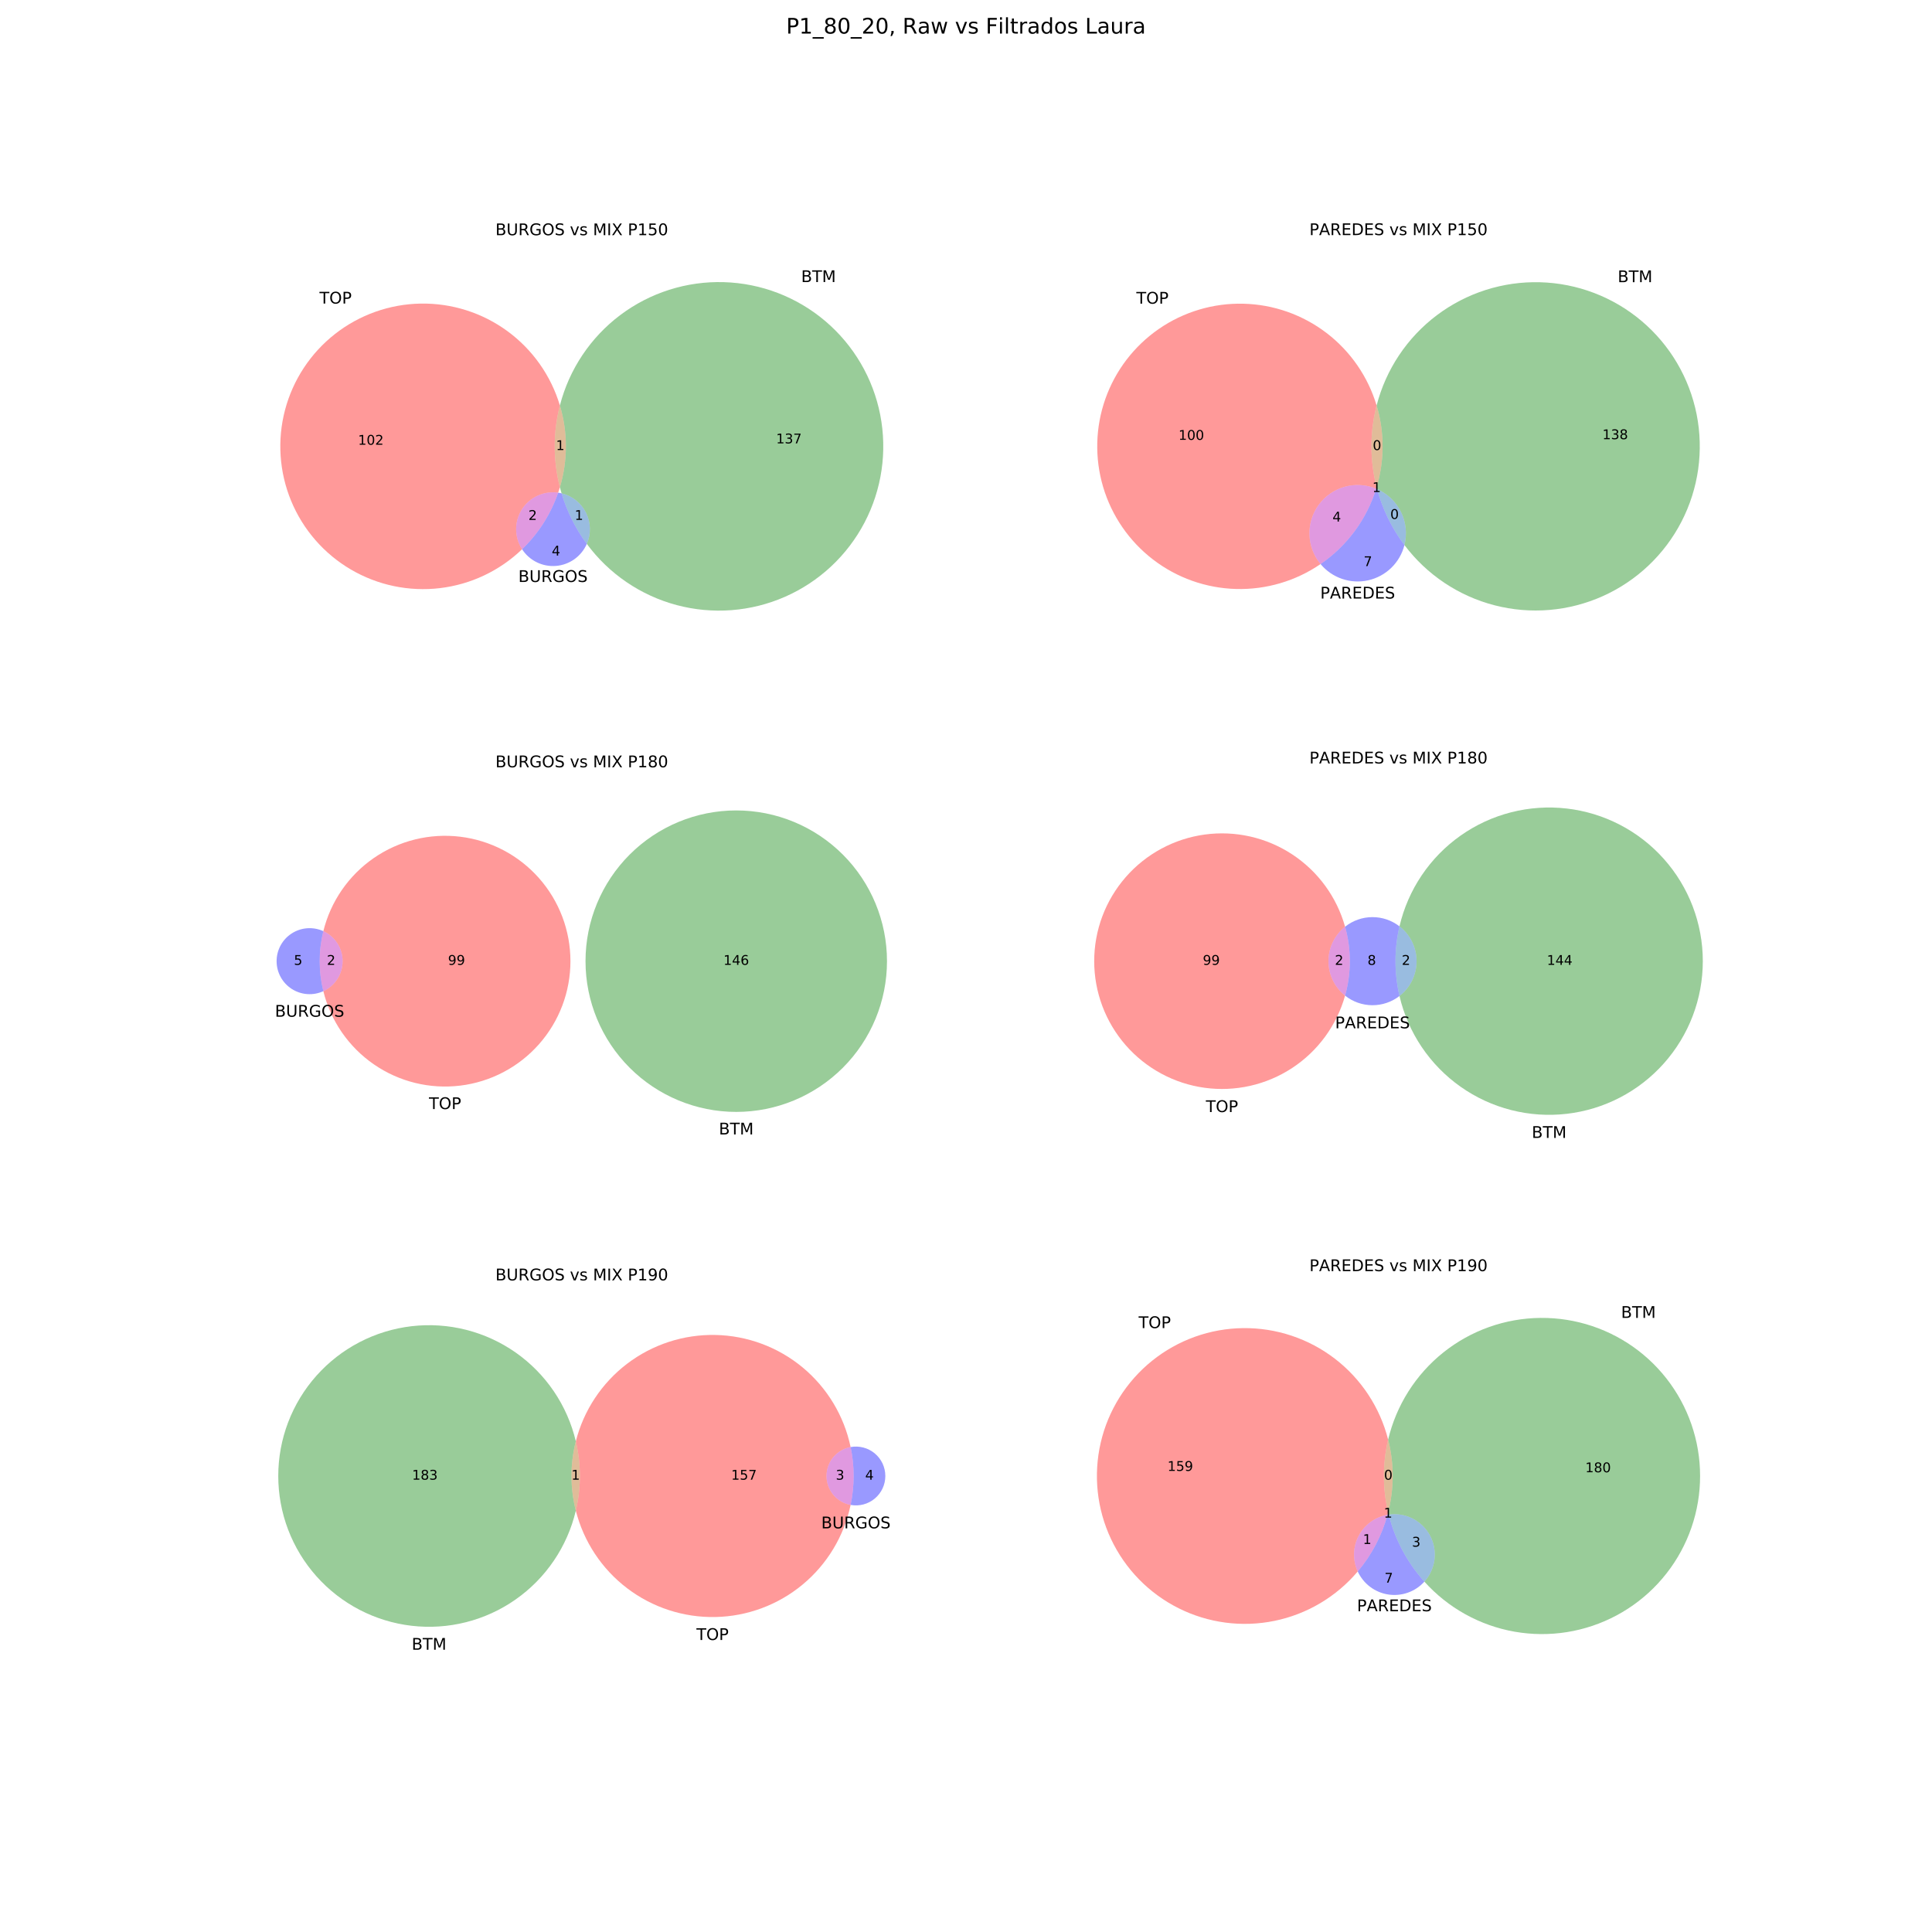 <?xml version="1.0" encoding="utf-8" standalone="no"?>
<!DOCTYPE svg PUBLIC "-//W3C//DTD SVG 1.1//EN"
  "http://www.w3.org/Graphics/SVG/1.1/DTD/svg11.dtd">
<!-- Created with matplotlib (https://matplotlib.org/) -->
<svg height="1440pt" version="1.1" viewBox="0 0 1440 1440" width="1440pt" xmlns="http://www.w3.org/2000/svg" xmlns:xlink="http://www.w3.org/1999/xlink">
 <defs>
  <style type="text/css">
*{stroke-linecap:butt;stroke-linejoin:round;}
  </style>
 </defs>
 <g id="figure_1">
  <g id="patch_1">
   <path d="M 0 1440 
L 1440 1440 
L 1440 0 
L 0 0 
z
" style="fill:#ffffff;"/>
  </g>
  <g id="axes_1">
   <g id="patch_2">
    <path clip-path="url(#p309d4ef72d)" d="M 417.311 302.21 
C 414.01 291.166 408.937 280.73 402.289 271.313 
C 395.642 261.895 387.508 253.62 378.206 246.811 
C 368.905 240.003 358.559 234.75 347.572 231.26 
C 336.586 227.769 325.106 226.087 313.58 226.278 
C 302.054 226.47 290.636 228.533 279.772 232.387 
C 268.908 236.24 258.742 241.834 249.671 248.948 
C 240.601 256.062 232.747 264.603 226.416 274.236 
C 220.085 283.869 215.361 294.467 212.43 305.616 
C 209.498 316.764 208.397 328.315 209.169 339.816 
C 209.942 351.318 212.578 362.617 216.975 373.273 
C 221.372 383.929 227.471 393.8 235.034 402.5 
C 242.596 411.199 251.523 418.613 261.463 424.45 
C 271.403 430.287 282.226 434.47 293.508 436.836 
C 304.79 439.201 316.382 439.719 327.829 438.367 
C 339.277 437.015 350.429 433.812 360.85 428.883 
C 371.27 423.954 380.821 417.365 389.128 409.373 
C 386.26 404.952 384.723 399.797 384.702 394.527 
C 384.681 389.257 386.177 384.09 389.01 379.646 
C 391.844 375.202 395.896 371.666 400.683 369.461 
C 405.47 367.256 410.792 366.474 416.011 367.209 
C 416.241 366.538 416.464 365.864 416.681 365.188 
C 416.898 364.513 417.108 363.835 417.311 363.155 
C 414.753 353.199 413.459 342.961 413.459 332.682 
C 413.459 322.404 414.753 312.166 417.311 302.21 
" style="fill:#ff0000;opacity:0.4;"/>
   </g>
   <g id="patch_3">
    <path clip-path="url(#p309d4ef72d)" d="M 417.311 363.155 
C 417.507 363.915 417.709 364.674 417.919 365.431 
C 418.129 366.187 418.347 366.942 418.571 367.695 
C 422.476 368.629 426.128 370.407 429.272 372.904 
C 432.415 375.401 434.973 378.558 436.765 382.15 
C 438.558 385.742 439.541 389.684 439.647 393.697 
C 439.752 397.71 438.977 401.698 437.375 405.379 
C 445.567 416.481 455.577 426.119 466.98 433.885 
C 478.384 441.651 491.019 447.434 504.35 450.99 
C 517.681 454.545 531.518 455.821 545.274 454.765 
C 559.031 453.709 572.51 450.335 585.143 444.786 
C 597.775 439.238 609.379 431.594 619.463 422.178 
C 629.548 412.762 637.969 401.708 644.369 389.486 
C 650.77 377.263 655.059 364.047 657.055 350.395 
C 659.051 336.743 658.725 322.851 656.091 309.308 
C 653.457 295.765 648.553 282.763 641.586 270.854 
C 634.619 258.946 625.689 248.3 615.174 239.367 
C 604.659 230.434 592.71 223.343 579.831 218.392 
C 566.953 213.442 553.33 210.704 539.539 210.294 
C 525.748 209.884 511.986 211.808 498.837 215.985 
C 485.687 220.161 473.337 226.531 462.31 234.823 
C 451.283 243.115 441.737 253.212 434.075 264.686 
C 426.413 276.16 420.745 288.847 417.311 302.21 
C 420.266 312.098 421.767 322.363 421.767 332.682 
C 421.767 343.002 420.266 353.267 417.311 363.155 
" style="fill:#008000;opacity:0.4;"/>
   </g>
   <g id="patch_4">
    <path clip-path="url(#p309d4ef72d)" d="M 417.311 363.155 
C 420.266 353.267 421.767 343.002 421.767 332.682 
C 421.767 322.363 420.266 312.098 417.311 302.21 
C 414.753 312.166 413.459 322.404 413.459 332.682 
C 413.459 342.961 414.753 353.199 417.311 363.155 
" style="fill:#b25900;opacity:0.4;"/>
   </g>
   <g id="patch_5">
    <path clip-path="url(#p309d4ef72d)" d="M 389.128 409.373 
C 391.831 413.539 395.613 416.895 400.071 419.083 
C 404.529 421.272 409.497 422.211 414.446 421.801 
C 419.395 421.392 424.141 419.648 428.179 416.757 
C 432.216 413.865 435.394 409.933 437.375 405.379 
C 433.184 399.699 429.493 393.667 426.341 387.351 
C 423.189 381.035 420.59 374.459 418.571 367.695 
C 418.149 367.594 417.724 367.502 417.297 367.422 
C 416.87 367.341 416.441 367.27 416.011 367.209 
C 413.278 375.176 409.609 382.791 405.081 389.893 
C 400.553 396.994 395.198 403.534 389.128 409.373 
" style="fill:#0000ff;opacity:0.4;"/>
   </g>
   <g id="patch_6">
    <path clip-path="url(#p309d4ef72d)" d="M 389.128 409.373 
C 395.198 403.534 400.553 396.994 405.081 389.893 
C 409.609 382.791 413.278 375.176 416.011 367.209 
C 410.792 366.474 405.47 367.256 400.683 369.461 
C 395.896 371.666 391.844 375.202 389.01 379.646 
C 386.177 384.09 384.681 389.257 384.702 394.527 
C 384.723 399.797 386.26 404.952 389.128 409.373 
" style="fill:#b200b2;opacity:0.4;"/>
   </g>
   <g id="patch_7">
    <path clip-path="url(#p309d4ef72d)" d="M 418.571 367.695 
C 420.59 374.459 423.189 381.035 426.341 387.351 
C 429.493 393.667 433.184 399.699 437.375 405.379 
C 438.977 401.698 439.752 397.71 439.647 393.697 
C 439.541 389.684 438.558 385.742 436.765 382.15 
C 434.973 378.558 432.415 375.401 429.272 372.904 
C 426.128 370.407 422.476 368.629 418.571 367.695 
" style="fill:#0059b2;opacity:0.4;"/>
   </g>
   <g id="text_1">
    <!-- 102 -->
    <defs>
     <path d="M 12.406 8.297 
L 28.516 8.297 
L 28.516 63.922 
L 10.984 60.406 
L 10.984 69.391 
L 28.422 72.906 
L 38.281 72.906 
L 38.281 8.297 
L 54.391 8.297 
L 54.391 0 
L 12.406 0 
z
" id="DejaVuSans-49"/>
     <path d="M 31.781 66.406 
Q 24.172 66.406 20.328 58.906 
Q 16.5 51.422 16.5 36.375 
Q 16.5 21.391 20.328 13.891 
Q 24.172 6.391 31.781 6.391 
Q 39.453 6.391 43.281 13.891 
Q 47.125 21.391 47.125 36.375 
Q 47.125 51.422 43.281 58.906 
Q 39.453 66.406 31.781 66.406 
z
M 31.781 74.219 
Q 44.047 74.219 50.516 64.516 
Q 56.984 54.828 56.984 36.375 
Q 56.984 17.969 50.516 8.266 
Q 44.047 -1.422 31.781 -1.422 
Q 19.531 -1.422 13.062 8.266 
Q 6.594 17.969 6.594 36.375 
Q 6.594 54.828 13.062 64.516 
Q 19.531 74.219 31.781 74.219 
z
" id="DejaVuSans-48"/>
     <path d="M 19.188 8.297 
L 53.609 8.297 
L 53.609 0 
L 7.328 0 
L 7.328 8.297 
Q 12.938 14.109 22.625 23.891 
Q 32.328 33.688 34.812 36.531 
Q 39.547 41.844 41.422 45.531 
Q 43.312 49.219 43.312 52.781 
Q 43.312 58.594 39.234 62.25 
Q 35.156 65.922 28.609 65.922 
Q 23.969 65.922 18.812 64.312 
Q 13.672 62.703 7.812 59.422 
L 7.812 69.391 
Q 13.766 71.781 18.938 73 
Q 24.125 74.219 28.422 74.219 
Q 39.75 74.219 46.484 68.547 
Q 53.219 62.891 53.219 53.422 
Q 53.219 48.922 51.531 44.891 
Q 49.859 40.875 45.406 35.406 
Q 44.188 33.984 37.641 27.219 
Q 31.109 20.453 19.188 8.297 
z
" id="DejaVuSans-50"/>
    </defs>
    <g transform="translate(266.872 331.481)scale(0.1 -0.1)">
     <use xlink:href="#DejaVuSans-49"/>
     <use x="63.623" xlink:href="#DejaVuSans-48"/>
     <use x="127.246" xlink:href="#DejaVuSans-50"/>
    </g>
   </g>
   <g id="text_2">
    <!-- 137 -->
    <defs>
     <path d="M 40.578 39.312 
Q 47.656 37.797 51.625 33 
Q 55.609 28.219 55.609 21.188 
Q 55.609 10.406 48.188 4.484 
Q 40.766 -1.422 27.094 -1.422 
Q 22.516 -1.422 17.656 -0.516 
Q 12.797 0.391 7.625 2.203 
L 7.625 11.719 
Q 11.719 9.328 16.594 8.109 
Q 21.484 6.891 26.812 6.891 
Q 36.078 6.891 40.938 10.547 
Q 45.797 14.203 45.797 21.188 
Q 45.797 27.641 41.281 31.266 
Q 36.766 34.906 28.719 34.906 
L 20.219 34.906 
L 20.219 43.016 
L 29.109 43.016 
Q 36.375 43.016 40.234 45.922 
Q 44.094 48.828 44.094 54.297 
Q 44.094 59.906 40.109 62.906 
Q 36.141 65.922 28.719 65.922 
Q 24.656 65.922 20.016 65.031 
Q 15.375 64.156 9.812 62.312 
L 9.812 71.094 
Q 15.438 72.656 20.344 73.438 
Q 25.25 74.219 29.594 74.219 
Q 40.828 74.219 47.359 69.109 
Q 53.906 64.016 53.906 55.328 
Q 53.906 49.266 50.438 45.094 
Q 46.969 40.922 40.578 39.312 
z
" id="DejaVuSans-51"/>
     <path d="M 8.203 72.906 
L 55.078 72.906 
L 55.078 68.703 
L 28.609 0 
L 18.312 0 
L 43.219 64.594 
L 8.203 64.594 
z
" id="DejaVuSans-55"/>
    </defs>
    <g transform="translate(578.484 330.484)scale(0.1 -0.1)">
     <use xlink:href="#DejaVuSans-49"/>
     <use x="63.623" xlink:href="#DejaVuSans-51"/>
     <use x="127.246" xlink:href="#DejaVuSans-55"/>
    </g>
   </g>
   <g id="text_3">
    <!-- 1 -->
    <g transform="translate(414.432 335.442)scale(0.1 -0.1)">
     <use xlink:href="#DejaVuSans-49"/>
    </g>
   </g>
   <g id="text_4">
    <!-- 4 -->
    <defs>
     <path d="M 37.797 64.312 
L 12.891 25.391 
L 37.797 25.391 
z
M 35.203 72.906 
L 47.609 72.906 
L 47.609 25.391 
L 58.016 25.391 
L 58.016 17.188 
L 47.609 17.188 
L 47.609 0 
L 37.797 0 
L 37.797 17.188 
L 4.891 17.188 
L 4.891 26.703 
z
" id="DejaVuSans-52"/>
    </defs>
    <g transform="translate(411.245 414.073)scale(0.1 -0.1)">
     <use xlink:href="#DejaVuSans-52"/>
    </g>
   </g>
   <g id="text_5">
    <!-- 2 -->
    <g transform="translate(393.864 387.529)scale(0.1 -0.1)">
     <use xlink:href="#DejaVuSans-50"/>
    </g>
   </g>
   <g id="text_6">
    <!-- 1 -->
    <g transform="translate(428.372 387.51)scale(0.1 -0.1)">
     <use xlink:href="#DejaVuSans-49"/>
    </g>
   </g>
   <g id="text_7">
    <!-- TOP -->
    <defs>
     <path d="M -0.297 72.906 
L 61.375 72.906 
L 61.375 64.594 
L 35.5 64.594 
L 35.5 0 
L 25.594 0 
L 25.594 64.594 
L -0.297 64.594 
z
" id="DejaVuSans-84"/>
     <path d="M 39.406 66.219 
Q 28.656 66.219 22.328 58.203 
Q 16.016 50.203 16.016 36.375 
Q 16.016 22.609 22.328 14.594 
Q 28.656 6.594 39.406 6.594 
Q 50.141 6.594 56.422 14.594 
Q 62.703 22.609 62.703 36.375 
Q 62.703 50.203 56.422 58.203 
Q 50.141 66.219 39.406 66.219 
z
M 39.406 74.219 
Q 54.734 74.219 63.906 63.938 
Q 73.094 53.656 73.094 36.375 
Q 73.094 19.141 63.906 8.859 
Q 54.734 -1.422 39.406 -1.422 
Q 24.031 -1.422 14.812 8.828 
Q 5.609 19.094 5.609 36.375 
Q 5.609 53.656 14.812 63.938 
Q 24.031 74.219 39.406 74.219 
z
" id="DejaVuSans-79"/>
     <path d="M 19.672 64.797 
L 19.672 37.406 
L 32.078 37.406 
Q 38.969 37.406 42.719 40.969 
Q 46.484 44.531 46.484 51.125 
Q 46.484 57.672 42.719 61.234 
Q 38.969 64.797 32.078 64.797 
z
M 9.812 72.906 
L 32.078 72.906 
Q 44.344 72.906 50.609 67.359 
Q 56.891 61.812 56.891 51.125 
Q 56.891 40.328 50.609 34.812 
Q 44.344 29.297 32.078 29.297 
L 19.672 29.297 
L 19.672 0 
L 9.812 0 
z
" id="DejaVuSans-80"/>
    </defs>
    <g transform="translate(238.128 226.264)scale(0.12 -0.12)">
     <use xlink:href="#DejaVuSans-84"/>
     <use x="61.084" xlink:href="#DejaVuSans-79"/>
     <use x="139.795" xlink:href="#DejaVuSans-80"/>
    </g>
   </g>
   <g id="text_8">
    <!-- BTM -->
    <defs>
     <path d="M 19.672 34.812 
L 19.672 8.109 
L 35.5 8.109 
Q 43.453 8.109 47.281 11.406 
Q 51.125 14.703 51.125 21.484 
Q 51.125 28.328 47.281 31.562 
Q 43.453 34.812 35.5 34.812 
z
M 19.672 64.797 
L 19.672 42.828 
L 34.281 42.828 
Q 41.5 42.828 45.031 45.531 
Q 48.578 48.25 48.578 53.812 
Q 48.578 59.328 45.031 62.062 
Q 41.5 64.797 34.281 64.797 
z
M 9.812 72.906 
L 35.016 72.906 
Q 46.297 72.906 52.391 68.219 
Q 58.5 63.531 58.5 54.891 
Q 58.5 48.188 55.375 44.234 
Q 52.25 40.281 46.188 39.312 
Q 53.469 37.75 57.5 32.781 
Q 61.531 27.828 61.531 20.406 
Q 61.531 10.641 54.891 5.312 
Q 48.25 0 35.984 0 
L 9.812 0 
z
" id="DejaVuSans-66"/>
     <path d="M 9.812 72.906 
L 24.516 72.906 
L 43.109 23.297 
L 61.812 72.906 
L 76.516 72.906 
L 76.516 0 
L 66.891 0 
L 66.891 64.016 
L 48.094 14.016 
L 38.188 14.016 
L 19.391 64.016 
L 19.391 0 
L 9.812 0 
z
" id="DejaVuSans-77"/>
    </defs>
    <g transform="translate(597.122 210.24)scale(0.12 -0.12)">
     <use xlink:href="#DejaVuSans-66"/>
     <use x="68.604" xlink:href="#DejaVuSans-84"/>
     <use x="129.688" xlink:href="#DejaVuSans-77"/>
    </g>
   </g>
   <g id="text_9">
    <!-- BURGOS -->
    <defs>
     <path d="M 8.688 72.906 
L 18.609 72.906 
L 18.609 28.609 
Q 18.609 16.891 22.844 11.734 
Q 27.094 6.594 36.625 6.594 
Q 46.094 6.594 50.344 11.734 
Q 54.594 16.891 54.594 28.609 
L 54.594 72.906 
L 64.5 72.906 
L 64.5 27.391 
Q 64.5 13.141 57.438 5.859 
Q 50.391 -1.422 36.625 -1.422 
Q 22.797 -1.422 15.734 5.859 
Q 8.688 13.141 8.688 27.391 
z
" id="DejaVuSans-85"/>
     <path d="M 44.391 34.188 
Q 47.562 33.109 50.562 29.594 
Q 53.562 26.078 56.594 19.922 
L 66.609 0 
L 56 0 
L 46.688 18.703 
Q 43.062 26.031 39.672 28.422 
Q 36.281 30.812 30.422 30.812 
L 19.672 30.812 
L 19.672 0 
L 9.812 0 
L 9.812 72.906 
L 32.078 72.906 
Q 44.578 72.906 50.734 67.672 
Q 56.891 62.453 56.891 51.906 
Q 56.891 45.016 53.688 40.469 
Q 50.484 35.938 44.391 34.188 
z
M 19.672 64.797 
L 19.672 38.922 
L 32.078 38.922 
Q 39.203 38.922 42.844 42.219 
Q 46.484 45.516 46.484 51.906 
Q 46.484 58.297 42.844 61.547 
Q 39.203 64.797 32.078 64.797 
z
" id="DejaVuSans-82"/>
     <path d="M 59.516 10.406 
L 59.516 29.984 
L 43.406 29.984 
L 43.406 38.094 
L 69.281 38.094 
L 69.281 6.781 
Q 63.578 2.734 56.688 0.656 
Q 49.812 -1.422 42 -1.422 
Q 24.906 -1.422 15.25 8.562 
Q 5.609 18.562 5.609 36.375 
Q 5.609 54.25 15.25 64.234 
Q 24.906 74.219 42 74.219 
Q 49.125 74.219 55.547 72.453 
Q 61.969 70.703 67.391 67.281 
L 67.391 56.781 
Q 61.922 61.422 55.766 63.766 
Q 49.609 66.109 42.828 66.109 
Q 29.438 66.109 22.719 58.641 
Q 16.016 51.172 16.016 36.375 
Q 16.016 21.625 22.719 14.156 
Q 29.438 6.688 42.828 6.688 
Q 48.047 6.688 52.141 7.594 
Q 56.25 8.5 59.516 10.406 
z
" id="DejaVuSans-71"/>
     <path d="M 53.516 70.516 
L 53.516 60.891 
Q 47.906 63.578 42.922 64.891 
Q 37.938 66.219 33.297 66.219 
Q 25.25 66.219 20.875 63.094 
Q 16.5 59.969 16.5 54.203 
Q 16.5 49.359 19.406 46.891 
Q 22.312 44.438 30.422 42.922 
L 36.375 41.703 
Q 47.406 39.594 52.656 34.297 
Q 57.906 29 57.906 20.125 
Q 57.906 9.516 50.797 4.047 
Q 43.703 -1.422 29.984 -1.422 
Q 24.812 -1.422 18.969 -0.25 
Q 13.141 0.922 6.891 3.219 
L 6.891 13.375 
Q 12.891 10.016 18.656 8.297 
Q 24.422 6.594 29.984 6.594 
Q 38.422 6.594 43.016 9.906 
Q 47.609 13.234 47.609 19.391 
Q 47.609 24.75 44.312 27.781 
Q 41.016 30.812 33.5 32.328 
L 27.484 33.5 
Q 16.453 35.688 11.516 40.375 
Q 6.594 45.062 6.594 53.422 
Q 6.594 63.094 13.406 68.656 
Q 20.219 74.219 32.172 74.219 
Q 37.312 74.219 42.625 73.281 
Q 47.953 72.359 53.516 70.516 
z
" id="DejaVuSans-83"/>
    </defs>
    <g transform="translate(386.321 433.761)scale(0.12 -0.12)">
     <use xlink:href="#DejaVuSans-66"/>
     <use x="68.604" xlink:href="#DejaVuSans-85"/>
     <use x="141.797" xlink:href="#DejaVuSans-82"/>
     <use x="211.279" xlink:href="#DejaVuSans-71"/>
     <use x="288.77" xlink:href="#DejaVuSans-79"/>
     <use x="367.48" xlink:href="#DejaVuSans-83"/>
    </g>
   </g>
   <g id="text_10">
    <!-- BURGOS vs MIX P150 -->
    <defs>
     <path id="DejaVuSans-32"/>
     <path d="M 2.984 54.688 
L 12.5 54.688 
L 29.594 8.797 
L 46.688 54.688 
L 56.203 54.688 
L 35.688 0 
L 23.484 0 
z
" id="DejaVuSans-118"/>
     <path d="M 44.281 53.078 
L 44.281 44.578 
Q 40.484 46.531 36.375 47.5 
Q 32.281 48.484 27.875 48.484 
Q 21.188 48.484 17.844 46.438 
Q 14.5 44.391 14.5 40.281 
Q 14.5 37.156 16.891 35.375 
Q 19.281 33.594 26.516 31.984 
L 29.594 31.297 
Q 39.156 29.25 43.188 25.516 
Q 47.219 21.781 47.219 15.094 
Q 47.219 7.469 41.188 3.016 
Q 35.156 -1.422 24.609 -1.422 
Q 20.219 -1.422 15.453 -0.562 
Q 10.688 0.297 5.422 2 
L 5.422 11.281 
Q 10.406 8.688 15.234 7.391 
Q 20.062 6.109 24.812 6.109 
Q 31.156 6.109 34.562 8.281 
Q 37.984 10.453 37.984 14.406 
Q 37.984 18.062 35.516 20.016 
Q 33.062 21.969 24.703 23.781 
L 21.578 24.516 
Q 13.234 26.266 9.516 29.906 
Q 5.812 33.547 5.812 39.891 
Q 5.812 47.609 11.281 51.797 
Q 16.75 56 26.812 56 
Q 31.781 56 36.172 55.266 
Q 40.578 54.547 44.281 53.078 
z
" id="DejaVuSans-115"/>
     <path d="M 9.812 72.906 
L 19.672 72.906 
L 19.672 0 
L 9.812 0 
z
" id="DejaVuSans-73"/>
     <path d="M 6.297 72.906 
L 16.891 72.906 
L 35.016 45.797 
L 53.219 72.906 
L 63.812 72.906 
L 40.375 37.891 
L 65.375 0 
L 54.781 0 
L 34.281 31 
L 13.625 0 
L 2.984 0 
L 29 38.922 
z
" id="DejaVuSans-88"/>
     <path d="M 10.797 72.906 
L 49.516 72.906 
L 49.516 64.594 
L 19.828 64.594 
L 19.828 46.734 
Q 21.969 47.469 24.109 47.828 
Q 26.266 48.188 28.422 48.188 
Q 40.625 48.188 47.75 41.5 
Q 54.891 34.812 54.891 23.391 
Q 54.891 11.625 47.562 5.094 
Q 40.234 -1.422 26.906 -1.422 
Q 22.312 -1.422 17.547 -0.641 
Q 12.797 0.141 7.719 1.703 
L 7.719 11.625 
Q 12.109 9.234 16.797 8.062 
Q 21.484 6.891 26.703 6.891 
Q 35.156 6.891 40.078 11.328 
Q 45.016 15.766 45.016 23.391 
Q 45.016 31 40.078 35.438 
Q 35.156 39.891 26.703 39.891 
Q 22.75 39.891 18.812 39.016 
Q 14.891 38.141 10.797 36.281 
z
" id="DejaVuSans-53"/>
    </defs>
    <g transform="translate(369.254 175.31)scale(0.12 -0.12)">
     <use xlink:href="#DejaVuSans-66"/>
     <use x="68.604" xlink:href="#DejaVuSans-85"/>
     <use x="141.797" xlink:href="#DejaVuSans-82"/>
     <use x="211.279" xlink:href="#DejaVuSans-71"/>
     <use x="288.77" xlink:href="#DejaVuSans-79"/>
     <use x="367.48" xlink:href="#DejaVuSans-83"/>
     <use x="430.957" xlink:href="#DejaVuSans-32"/>
     <use x="462.744" xlink:href="#DejaVuSans-118"/>
     <use x="521.924" xlink:href="#DejaVuSans-115"/>
     <use x="574.023" xlink:href="#DejaVuSans-32"/>
     <use x="605.811" xlink:href="#DejaVuSans-77"/>
     <use x="692.09" xlink:href="#DejaVuSans-73"/>
     <use x="721.582" xlink:href="#DejaVuSans-88"/>
     <use x="790.088" xlink:href="#DejaVuSans-32"/>
     <use x="821.875" xlink:href="#DejaVuSans-80"/>
     <use x="882.178" xlink:href="#DejaVuSans-49"/>
     <use x="945.801" xlink:href="#DejaVuSans-53"/>
     <use x="1009.424" xlink:href="#DejaVuSans-48"/>
    </g>
   </g>
  </g>
  <g id="axes_2">
   <g id="patch_8">
    <path clip-path="url(#pd61f1ea74c)" d="M 1026.05 302.231 
C 1022.857 291.547 1018.003 281.432 1011.667 272.256 
C 1005.332 263.081 997.592 254.958 988.732 248.187 
C 979.873 241.416 970.003 236.081 959.486 232.377 
C 948.968 228.672 937.933 226.645 926.786 226.37 
C 915.639 226.094 904.517 227.573 893.83 230.753 
C 883.142 233.933 873.021 238.775 863.837 245.099 
C 854.654 251.424 846.522 259.154 839.741 268.005 
C 832.959 276.857 827.612 286.72 823.895 297.233 
C 820.178 307.746 818.137 318.778 817.848 329.925 
C 817.559 341.072 819.025 352.195 822.192 362.887 
C 825.359 373.578 830.188 383.705 836.501 392.896 
C 842.815 402.088 850.535 410.229 859.378 417.021 
C 868.222 423.813 878.078 429.173 888.587 432.902 
C 899.095 436.632 910.125 438.686 921.272 438.988 
C 932.418 439.291 943.543 437.839 954.239 434.684 
C 964.934 431.53 975.067 426.714 984.265 420.411 
C 979.134 414.23 976.22 406.505 975.991 398.475 
C 975.761 390.445 978.229 382.565 982.999 376.102 
C 987.769 369.638 994.57 364.955 1002.31 362.806 
C 1010.05 360.658 1018.292 361.164 1025.711 364.244 
C 1025.769 364.059 1025.826 363.874 1025.882 363.689 
C 1025.938 363.504 1025.994 363.319 1026.05 363.134 
C 1023.493 353.185 1022.2 342.954 1022.2 332.682 
C 1022.2 322.411 1023.493 312.18 1026.05 302.231 
" style="fill:#ff0000;opacity:0.4;"/>
   </g>
   <g id="patch_9">
    <path clip-path="url(#pd61f1ea74c)" d="M 1026.05 363.134 
C 1026.11 363.37 1026.172 363.606 1026.234 363.841 
C 1026.296 364.077 1026.359 364.313 1026.422 364.548 
C 1034.194 367.972 1040.506 374.041 1044.233 381.672 
C 1047.959 389.304 1048.863 398.014 1046.785 406.248 
C 1055.06 417.246 1065.132 426.769 1076.575 434.416 
C 1088.019 442.063 1100.671 447.725 1113.998 451.162 
C 1127.326 454.6 1141.138 455.764 1154.853 454.606 
C 1168.567 453.448 1181.989 449.984 1194.551 444.361 
C 1207.113 438.737 1218.637 431.034 1228.636 421.576 
C 1238.636 412.119 1246.968 401.041 1253.281 388.811 
C 1259.595 376.581 1263.8 363.373 1265.72 349.744 
C 1267.639 336.115 1267.245 322.26 1264.554 308.762 
C 1261.863 295.264 1256.914 282.316 1249.916 270.465 
C 1242.917 258.614 1233.969 248.028 1223.448 239.154 
C 1212.928 230.28 1200.985 223.244 1188.123 218.343 
C 1175.262 213.443 1161.665 210.747 1147.907 210.371 
C 1134.148 209.994 1120.424 211.941 1107.314 216.131 
C 1094.204 220.32 1081.894 226.692 1070.903 234.977 
C 1059.913 243.262 1050.398 253.342 1042.762 264.793 
C 1035.125 276.243 1029.475 288.901 1026.05 302.231 
C 1029.003 312.112 1030.503 322.37 1030.503 332.682 
C 1030.503 342.995 1029.003 353.253 1026.05 363.134 
" style="fill:#008000;opacity:0.4;"/>
   </g>
   <g id="patch_10">
    <path clip-path="url(#pd61f1ea74c)" d="M 1026.05 363.134 
C 1029.003 353.253 1030.503 342.995 1030.503 332.682 
C 1030.503 322.37 1029.003 312.112 1026.05 302.231 
C 1023.493 312.18 1022.2 322.411 1022.2 332.682 
C 1022.2 342.954 1023.493 353.185 1026.05 363.134 
" style="fill:#b25900;opacity:0.4;"/>
   </g>
   <g id="patch_11">
    <path clip-path="url(#pd61f1ea74c)" d="M 984.265 420.411 
C 988.505 425.518 994.076 429.352 1000.36 431.487 
C 1006.644 433.622 1013.398 433.977 1019.87 432.51 
C 1026.343 431.044 1032.285 427.814 1037.035 423.179 
C 1041.785 418.544 1045.16 412.682 1046.785 406.248 
C 1042.103 400.025 1038.025 393.37 1034.608 386.372 
C 1031.191 379.374 1028.45 372.067 1026.422 364.548 
C 1026.304 364.496 1026.186 364.445 1026.068 364.394 
C 1025.949 364.343 1025.83 364.293 1025.711 364.244 
C 1022.185 375.59 1016.782 386.265 1009.728 395.825 
C 1002.674 405.385 994.067 413.696 984.265 420.411 
" style="fill:#0000ff;opacity:0.4;"/>
   </g>
   <g id="patch_12">
    <path clip-path="url(#pd61f1ea74c)" d="M 984.265 420.411 
C 994.067 413.696 1002.674 405.385 1009.728 395.825 
C 1016.782 386.265 1022.185 375.59 1025.711 364.244 
C 1018.292 361.164 1010.05 360.658 1002.31 362.806 
C 994.57 364.955 987.769 369.638 982.999 376.102 
C 978.229 382.565 975.761 390.445 975.991 398.475 
C 976.22 406.505 979.134 414.23 984.265 420.411 
" style="fill:#b200b2;opacity:0.4;"/>
   </g>
   <g id="patch_13">
    <path clip-path="url(#pd61f1ea74c)" d="M 1026.422 364.548 
C 1028.45 372.067 1031.191 379.374 1034.608 386.372 
C 1038.025 393.37 1042.103 400.025 1046.785 406.248 
C 1048.863 398.014 1047.959 389.304 1044.233 381.672 
C 1040.506 374.041 1034.194 367.972 1026.422 364.548 
" style="fill:#0059b2;opacity:0.4;"/>
   </g>
   <g id="text_11">
    <!-- 100 -->
    <g transform="translate(878.39 327.833)scale(0.1 -0.1)">
     <use xlink:href="#DejaVuSans-49"/>
     <use x="63.623" xlink:href="#DejaVuSans-48"/>
     <use x="127.246" xlink:href="#DejaVuSans-48"/>
    </g>
   </g>
   <g id="text_12">
    <!-- 138 -->
    <defs>
     <path d="M 31.781 34.625 
Q 24.75 34.625 20.719 30.859 
Q 16.703 27.094 16.703 20.516 
Q 16.703 13.922 20.719 10.156 
Q 24.75 6.391 31.781 6.391 
Q 38.812 6.391 42.859 10.172 
Q 46.922 13.969 46.922 20.516 
Q 46.922 27.094 42.891 30.859 
Q 38.875 34.625 31.781 34.625 
z
M 21.922 38.812 
Q 15.578 40.375 12.031 44.719 
Q 8.5 49.078 8.5 55.328 
Q 8.5 64.062 14.719 69.141 
Q 20.953 74.219 31.781 74.219 
Q 42.672 74.219 48.875 69.141 
Q 55.078 64.062 55.078 55.328 
Q 55.078 49.078 51.531 44.719 
Q 48 40.375 41.703 38.812 
Q 48.828 37.156 52.797 32.312 
Q 56.781 27.484 56.781 20.516 
Q 56.781 9.906 50.312 4.234 
Q 43.844 -1.422 31.781 -1.422 
Q 19.734 -1.422 13.25 4.234 
Q 6.781 9.906 6.781 20.516 
Q 6.781 27.484 10.781 32.312 
Q 14.797 37.156 21.922 38.812 
z
M 18.312 54.391 
Q 18.312 48.734 21.844 45.562 
Q 25.391 42.391 31.781 42.391 
Q 38.141 42.391 41.719 45.562 
Q 45.312 48.734 45.312 54.391 
Q 45.312 60.062 41.719 63.234 
Q 38.141 66.406 31.781 66.406 
Q 25.391 66.406 21.844 63.234 
Q 18.312 60.062 18.312 54.391 
z
" id="DejaVuSans-56"/>
    </defs>
    <g transform="translate(1194.337 327.349)scale(0.1 -0.1)">
     <use xlink:href="#DejaVuSans-49"/>
     <use x="63.623" xlink:href="#DejaVuSans-51"/>
     <use x="127.246" xlink:href="#DejaVuSans-56"/>
    </g>
   </g>
   <g id="text_13">
    <!-- 0 -->
    <g transform="translate(1023.17 335.442)scale(0.1 -0.1)">
     <use xlink:href="#DejaVuSans-48"/>
    </g>
   </g>
   <g id="text_14">
    <!-- 7 -->
    <g transform="translate(1016.376 421.948)scale(0.1 -0.1)">
     <use xlink:href="#DejaVuSans-55"/>
    </g>
   </g>
   <g id="text_15">
    <!-- 4 -->
    <g transform="translate(993.182 388.723)scale(0.1 -0.1)">
     <use xlink:href="#DejaVuSans-52"/>
    </g>
   </g>
   <g id="text_16">
    <!-- 0 -->
    <g transform="translate(1036.239 386.782)scale(0.1 -0.1)">
     <use xlink:href="#DejaVuSans-48"/>
    </g>
   </g>
   <g id="text_17">
    <!-- 1 -->
    <g transform="translate(1022.88 366.734)scale(0.1 -0.1)">
     <use xlink:href="#DejaVuSans-49"/>
    </g>
   </g>
   <g id="text_18">
    <!-- TOP -->
    <g transform="translate(846.974 226.337)scale(0.12 -0.12)">
     <use xlink:href="#DejaVuSans-84"/>
     <use x="61.084" xlink:href="#DejaVuSans-79"/>
     <use x="139.795" xlink:href="#DejaVuSans-80"/>
    </g>
   </g>
   <g id="text_19">
    <!-- BTM -->
    <g transform="translate(1205.736 210.325)scale(0.12 -0.12)">
     <use xlink:href="#DejaVuSans-66"/>
     <use x="68.604" xlink:href="#DejaVuSans-84"/>
     <use x="129.688" xlink:href="#DejaVuSans-77"/>
    </g>
   </g>
   <g id="text_20">
    <!-- PAREDES -->
    <defs>
     <path d="M 34.188 63.188 
L 20.797 26.906 
L 47.609 26.906 
z
M 28.609 72.906 
L 39.797 72.906 
L 67.578 0 
L 57.328 0 
L 50.688 18.703 
L 17.828 18.703 
L 11.188 0 
L 0.781 0 
z
" id="DejaVuSans-65"/>
     <path d="M 9.812 72.906 
L 55.906 72.906 
L 55.906 64.594 
L 19.672 64.594 
L 19.672 43.016 
L 54.391 43.016 
L 54.391 34.719 
L 19.672 34.719 
L 19.672 8.297 
L 56.781 8.297 
L 56.781 0 
L 9.812 0 
z
" id="DejaVuSans-69"/>
     <path d="M 19.672 64.797 
L 19.672 8.109 
L 31.594 8.109 
Q 46.688 8.109 53.688 14.938 
Q 60.688 21.781 60.688 36.531 
Q 60.688 51.172 53.688 57.984 
Q 46.688 64.797 31.594 64.797 
z
M 9.812 72.906 
L 30.078 72.906 
Q 51.266 72.906 61.172 64.094 
Q 71.094 55.281 71.094 36.531 
Q 71.094 17.672 61.125 8.828 
Q 51.172 0 30.078 0 
L 9.812 0 
z
" id="DejaVuSans-68"/>
    </defs>
    <g transform="translate(984.03 446.112)scale(0.12 -0.12)">
     <use xlink:href="#DejaVuSans-80"/>
     <use x="60.209" xlink:href="#DejaVuSans-65"/>
     <use x="128.617" xlink:href="#DejaVuSans-82"/>
     <use x="198.1" xlink:href="#DejaVuSans-69"/>
     <use x="261.283" xlink:href="#DejaVuSans-68"/>
     <use x="338.285" xlink:href="#DejaVuSans-69"/>
     <use x="401.469" xlink:href="#DejaVuSans-83"/>
    </g>
   </g>
   <g id="text_21">
    <!-- PAREDES vs MIX P150 -->
    <g transform="translate(975.942 175.24)scale(0.12 -0.12)">
     <use xlink:href="#DejaVuSans-80"/>
     <use x="60.209" xlink:href="#DejaVuSans-65"/>
     <use x="128.617" xlink:href="#DejaVuSans-82"/>
     <use x="198.1" xlink:href="#DejaVuSans-69"/>
     <use x="261.283" xlink:href="#DejaVuSans-68"/>
     <use x="338.285" xlink:href="#DejaVuSans-69"/>
     <use x="401.469" xlink:href="#DejaVuSans-83"/>
     <use x="464.945" xlink:href="#DejaVuSans-32"/>
     <use x="496.732" xlink:href="#DejaVuSans-118"/>
     <use x="555.912" xlink:href="#DejaVuSans-115"/>
     <use x="608.012" xlink:href="#DejaVuSans-32"/>
     <use x="639.799" xlink:href="#DejaVuSans-77"/>
     <use x="726.078" xlink:href="#DejaVuSans-73"/>
     <use x="755.57" xlink:href="#DejaVuSans-88"/>
     <use x="824.076" xlink:href="#DejaVuSans-32"/>
     <use x="855.863" xlink:href="#DejaVuSans-80"/>
     <use x="916.166" xlink:href="#DejaVuSans-49"/>
     <use x="979.789" xlink:href="#DejaVuSans-53"/>
     <use x="1043.412" xlink:href="#DejaVuSans-48"/>
    </g>
   </g>
  </g>
  <g id="axes_3">
   <g id="patch_14">
    <path clip-path="url(#pdbdbad62ef)" d="M 240.999 694.03 
C 245.284 695.991 248.917 699.142 251.463 703.108 
C 254.01 707.073 255.364 711.688 255.364 716.4 
C 255.364 721.112 254.01 725.727 251.463 729.692 
C 248.917 733.658 245.284 736.809 240.999 738.77 
C 243.709 749.762 248.395 760.171 254.827 769.489 
C 261.259 778.806 269.331 786.877 278.649 793.308 
C 287.967 799.738 298.376 804.423 309.369 807.132 
C 320.362 809.841 331.756 810.529 342.995 809.164 
C 354.234 807.799 365.132 804.403 375.157 799.141 
C 385.181 793.879 394.167 786.839 401.674 778.365 
C 409.182 769.89 415.087 760.121 419.102 749.536 
C 423.116 738.95 425.174 727.722 425.174 716.4 
C 425.174 705.078 423.116 693.85 419.102 683.264 
C 415.087 672.679 409.182 662.91 401.674 654.435 
C 394.167 645.961 385.181 638.921 375.157 633.659 
C 365.132 628.397 354.234 625.001 342.995 623.636 
C 331.756 622.271 320.362 622.959 309.369 625.668 
C 298.376 628.377 287.967 633.062 278.649 639.492 
C 269.331 645.923 261.259 653.994 254.827 663.311 
C 248.395 672.629 243.709 683.038 240.999 694.03 
" style="fill:#ff0000;opacity:0.4;"/>
   </g>
   <g id="patch_15">
    <path clip-path="url(#pdbdbad62ef)" d="M 548.76 828.751 
C 578.555 828.751 607.135 816.913 628.204 795.844 
C 649.273 774.775 661.11 746.196 661.11 716.4 
C 661.11 686.604 649.273 658.025 628.204 636.956 
C 607.135 615.887 578.555 604.049 548.76 604.049 
C 518.964 604.049 490.385 615.887 469.316 636.956 
C 448.247 658.025 436.409 686.604 436.409 716.4 
C 436.409 746.196 448.247 774.775 469.316 795.844 
C 490.385 816.913 518.964 828.751 548.76 828.751 
z
" style="fill:#008000;opacity:0.4;"/>
   </g>
   <g id="patch_16">
    <path clip-path="url(#pdbdbad62ef)" d="M 240.999 738.77 
C 239.194 731.45 238.282 723.939 238.282 716.4 
C 238.282 708.861 239.194 701.35 240.999 694.03 
C 237.252 692.315 233.133 691.569 229.022 691.861 
C 224.911 692.153 220.938 693.473 217.471 695.7 
C 214.003 697.926 211.149 700.989 209.174 704.606 
C 207.198 708.223 206.162 712.279 206.162 716.4 
C 206.162 720.521 207.198 724.577 209.174 728.194 
C 211.149 731.811 214.003 734.874 217.471 737.1 
C 220.938 739.327 224.911 740.647 229.022 740.939 
C 233.133 741.231 237.252 740.485 240.999 738.77 
" style="fill:#0000ff;opacity:0.4;"/>
   </g>
   <g id="patch_17">
    <path clip-path="url(#pdbdbad62ef)" d="M 240.999 694.03 
C 239.194 701.35 238.282 708.861 238.282 716.4 
C 238.282 723.939 239.194 731.45 240.999 738.77 
C 245.284 736.809 248.917 733.658 251.463 729.692 
C 254.01 725.727 255.364 721.112 255.364 716.4 
C 255.364 711.688 254.01 707.073 251.463 703.108 
C 248.917 699.142 245.284 695.991 240.999 694.03 
" style="fill:#b200b2;opacity:0.4;"/>
   </g>
   <g id="text_22">
    <!-- 99 -->
    <defs>
     <path d="M 10.984 1.516 
L 10.984 10.5 
Q 14.703 8.734 18.5 7.812 
Q 22.312 6.891 25.984 6.891 
Q 35.75 6.891 40.891 13.453 
Q 46.047 20.016 46.781 33.406 
Q 43.953 29.203 39.594 26.953 
Q 35.25 24.703 29.984 24.703 
Q 19.047 24.703 12.672 31.312 
Q 6.297 37.938 6.297 49.422 
Q 6.297 60.641 12.938 67.422 
Q 19.578 74.219 30.609 74.219 
Q 43.266 74.219 49.922 64.516 
Q 56.594 54.828 56.594 36.375 
Q 56.594 19.141 48.406 8.859 
Q 40.234 -1.422 26.422 -1.422 
Q 22.703 -1.422 18.891 -0.688 
Q 15.094 0.047 10.984 1.516 
z
M 30.609 32.422 
Q 37.25 32.422 41.125 36.953 
Q 45.016 41.5 45.016 49.422 
Q 45.016 57.281 41.125 61.844 
Q 37.25 66.406 30.609 66.406 
Q 23.969 66.406 20.094 61.844 
Q 16.219 57.281 16.219 49.422 
Q 16.219 41.5 20.094 36.953 
Q 23.969 32.422 30.609 32.422 
z
" id="DejaVuSans-57"/>
    </defs>
    <g transform="translate(333.906 719.159)scale(0.1 -0.1)">
     <use xlink:href="#DejaVuSans-57"/>
     <use x="63.623" xlink:href="#DejaVuSans-57"/>
    </g>
   </g>
   <g id="text_23">
    <!-- 146 -->
    <defs>
     <path d="M 33.016 40.375 
Q 26.375 40.375 22.484 35.828 
Q 18.609 31.297 18.609 23.391 
Q 18.609 15.531 22.484 10.953 
Q 26.375 6.391 33.016 6.391 
Q 39.656 6.391 43.531 10.953 
Q 47.406 15.531 47.406 23.391 
Q 47.406 31.297 43.531 35.828 
Q 39.656 40.375 33.016 40.375 
z
M 52.594 71.297 
L 52.594 62.312 
Q 48.875 64.062 45.094 64.984 
Q 41.312 65.922 37.594 65.922 
Q 27.828 65.922 22.672 59.328 
Q 17.531 52.734 16.797 39.406 
Q 19.672 43.656 24.016 45.922 
Q 28.375 48.188 33.594 48.188 
Q 44.578 48.188 50.953 41.516 
Q 57.328 34.859 57.328 23.391 
Q 57.328 12.156 50.688 5.359 
Q 44.047 -1.422 33.016 -1.422 
Q 20.359 -1.422 13.672 8.266 
Q 6.984 17.969 6.984 36.375 
Q 6.984 53.656 15.188 63.938 
Q 23.391 74.219 37.203 74.219 
Q 40.922 74.219 44.703 73.484 
Q 48.484 72.75 52.594 71.297 
z
" id="DejaVuSans-54"/>
    </defs>
    <g transform="translate(539.216 719.159)scale(0.1 -0.1)">
     <use xlink:href="#DejaVuSans-49"/>
     <use x="63.623" xlink:href="#DejaVuSans-52"/>
     <use x="127.246" xlink:href="#DejaVuSans-54"/>
    </g>
   </g>
   <g id="text_24">
    <!-- 5 -->
    <g transform="translate(219.041 719.159)scale(0.1 -0.1)">
     <use xlink:href="#DejaVuSans-53"/>
    </g>
   </g>
   <g id="text_25">
    <!-- 2 -->
    <g transform="translate(243.642 719.159)scale(0.1 -0.1)">
     <use xlink:href="#DejaVuSans-50"/>
    </g>
   </g>
   <g id="text_26">
    <!-- TOP -->
    <g transform="translate(319.722 826.644)scale(0.12 -0.12)">
     <use xlink:href="#DejaVuSans-84"/>
     <use x="61.084" xlink:href="#DejaVuSans-79"/>
     <use x="139.795" xlink:href="#DejaVuSans-80"/>
    </g>
   </g>
   <g id="text_27">
    <!-- BTM -->
    <g transform="translate(535.802 845.549)scale(0.12 -0.12)">
     <use xlink:href="#DejaVuSans-66"/>
     <use x="68.604" xlink:href="#DejaVuSans-84"/>
     <use x="129.688" xlink:href="#DejaVuSans-77"/>
    </g>
   </g>
   <g id="text_28">
    <!-- BURGOS -->
    <g transform="translate(204.905 757.799)scale(0.12 -0.12)">
     <use xlink:href="#DejaVuSans-66"/>
     <use x="68.604" xlink:href="#DejaVuSans-85"/>
     <use x="141.797" xlink:href="#DejaVuSans-82"/>
     <use x="211.279" xlink:href="#DejaVuSans-71"/>
     <use x="288.77" xlink:href="#DejaVuSans-79"/>
     <use x="367.48" xlink:href="#DejaVuSans-83"/>
    </g>
   </g>
   <g id="text_29">
    <!-- BURGOS vs MIX P180 -->
    <g transform="translate(369.254 571.887)scale(0.12 -0.12)">
     <use xlink:href="#DejaVuSans-66"/>
     <use x="68.604" xlink:href="#DejaVuSans-85"/>
     <use x="141.797" xlink:href="#DejaVuSans-82"/>
     <use x="211.279" xlink:href="#DejaVuSans-71"/>
     <use x="288.77" xlink:href="#DejaVuSans-79"/>
     <use x="367.48" xlink:href="#DejaVuSans-83"/>
     <use x="430.957" xlink:href="#DejaVuSans-32"/>
     <use x="462.744" xlink:href="#DejaVuSans-118"/>
     <use x="521.924" xlink:href="#DejaVuSans-115"/>
     <use x="574.023" xlink:href="#DejaVuSans-32"/>
     <use x="605.811" xlink:href="#DejaVuSans-77"/>
     <use x="692.09" xlink:href="#DejaVuSans-73"/>
     <use x="721.582" xlink:href="#DejaVuSans-88"/>
     <use x="790.088" xlink:href="#DejaVuSans-32"/>
     <use x="821.875" xlink:href="#DejaVuSans-80"/>
     <use x="882.178" xlink:href="#DejaVuSans-49"/>
     <use x="945.801" xlink:href="#DejaVuSans-56"/>
     <use x="1009.424" xlink:href="#DejaVuSans-48"/>
    </g>
   </g>
  </g>
  <g id="axes_4">
   <g id="patch_18">
    <path clip-path="url(#p9b74c95938)" d="M 1002.54 742.087 
C 998.677 739.012 995.558 735.105 993.414 730.658 
C 991.271 726.211 990.157 721.337 990.157 716.4 
C 990.157 711.463 991.271 706.589 993.414 702.142 
C 995.558 697.695 998.677 693.788 1002.54 690.713 
C 999.461 679.721 994.432 669.37 987.691 660.157 
C 980.951 650.943 972.609 643.016 963.064 636.754 
C 953.519 630.492 942.925 625.996 931.79 623.482 
C 920.654 620.968 909.157 620.476 897.848 622.03 
C 886.538 623.583 875.599 627.157 865.554 632.581 
C 855.509 638.005 846.52 645.19 839.018 653.794 
C 831.515 662.398 825.619 672.281 821.613 682.971 
C 817.607 693.661 815.555 704.984 815.555 716.4 
C 815.555 727.816 817.607 739.139 821.613 749.829 
C 825.619 760.519 831.515 770.402 839.018 779.006 
C 846.52 787.61 855.509 794.795 865.554 800.219 
C 875.599 805.643 886.538 809.217 897.848 810.77 
C 909.157 812.324 920.654 811.832 931.79 809.318 
C 942.925 806.804 953.519 802.308 963.064 796.046 
C 972.609 789.784 980.951 781.857 987.691 772.643 
C 994.432 763.43 999.461 753.079 1002.54 742.087 
" style="fill:#ff0000;opacity:0.4;"/>
   </g>
   <g id="patch_19">
    <path clip-path="url(#p9b74c95938)" d="M 1043.097 690.442 
C 1047.059 693.51 1050.266 697.445 1052.472 701.945 
C 1054.678 706.444 1055.826 711.389 1055.826 716.4 
C 1055.826 721.411 1054.678 726.356 1052.472 730.855 
C 1050.266 735.355 1047.059 739.29 1043.097 742.358 
C 1046.257 755.934 1051.868 768.82 1059.655 780.381 
C 1067.442 791.942 1077.275 801.985 1088.668 810.015 
C 1100.062 818.045 1112.826 823.927 1126.332 827.373 
C 1139.839 830.819 1153.861 831.77 1167.709 830.18 
C 1181.557 828.59 1194.999 824.485 1207.373 818.068 
C 1219.746 811.651 1230.845 803.028 1240.122 792.625 
C 1249.399 782.221 1256.7 770.211 1261.664 757.186 
C 1266.628 744.161 1269.173 730.339 1269.173 716.4 
C 1269.173 702.461 1266.628 688.639 1261.664 675.614 
C 1256.7 662.589 1249.399 650.579 1240.122 640.175 
C 1230.845 629.772 1219.746 621.149 1207.373 614.732 
C 1194.999 608.315 1181.557 604.21 1167.709 602.62 
C 1153.861 601.03 1139.839 601.981 1126.332 605.427 
C 1112.826 608.873 1100.062 614.755 1088.668 622.785 
C 1077.275 630.815 1067.442 640.858 1059.655 652.419 
C 1051.868 663.98 1046.257 676.866 1043.097 690.442 
" style="fill:#008000;opacity:0.4;"/>
   </g>
   <g id="patch_20">
    <path clip-path="url(#p9b74c95938)" d="M 1002.54 742.087 
C 1008.292 746.666 1015.419 749.184 1022.771 749.233 
C 1030.124 749.283 1037.284 746.861 1043.097 742.358 
C 1041.117 733.848 1040.117 725.138 1040.117 716.4 
C 1040.117 707.662 1041.117 698.952 1043.097 690.442 
C 1037.284 685.939 1030.124 683.517 1022.771 683.567 
C 1015.419 683.616 1008.292 686.134 1002.54 690.713 
C 1004.881 699.075 1006.068 707.717 1006.068 716.4 
C 1006.068 725.083 1004.881 733.725 1002.54 742.087 
" style="fill:#0000ff;opacity:0.4;"/>
   </g>
   <g id="patch_21">
    <path clip-path="url(#p9b74c95938)" d="M 1002.54 742.087 
C 1004.881 733.725 1006.068 725.083 1006.068 716.4 
C 1006.068 707.717 1004.881 699.075 1002.54 690.713 
C 998.677 693.788 995.558 697.695 993.414 702.142 
C 991.271 706.589 990.157 711.463 990.157 716.4 
C 990.157 721.337 991.271 726.211 993.414 730.658 
C 995.558 735.105 998.677 739.012 1002.54 742.087 
" style="fill:#b200b2;opacity:0.4;"/>
   </g>
   <g id="patch_22">
    <path clip-path="url(#p9b74c95938)" d="M 1043.097 690.442 
C 1041.117 698.952 1040.117 707.662 1040.117 716.4 
C 1040.117 725.138 1041.117 733.848 1043.097 742.358 
C 1047.059 739.29 1050.266 735.355 1052.472 730.855 
C 1054.678 726.356 1055.826 721.411 1055.826 716.4 
C 1055.826 711.389 1054.678 706.444 1052.472 701.945 
C 1050.266 697.445 1047.059 693.51 1043.097 690.442 
" style="fill:#0059b2;opacity:0.4;"/>
   </g>
   <g id="text_30">
    <!-- 99 -->
    <g transform="translate(896.494 719.159)scale(0.1 -0.1)">
     <use xlink:href="#DejaVuSans-57"/>
     <use x="63.623" xlink:href="#DejaVuSans-57"/>
    </g>
   </g>
   <g id="text_31">
    <!-- 144 -->
    <g transform="translate(1152.955 719.159)scale(0.1 -0.1)">
     <use xlink:href="#DejaVuSans-49"/>
     <use x="63.623" xlink:href="#DejaVuSans-52"/>
     <use x="127.246" xlink:href="#DejaVuSans-52"/>
    </g>
   </g>
   <g id="text_32">
    <!-- 8 -->
    <g transform="translate(1019.266 719.159)scale(0.1 -0.1)">
     <use xlink:href="#DejaVuSans-56"/>
    </g>
   </g>
   <g id="text_33">
    <!-- 2 -->
    <g transform="translate(994.931 719.159)scale(0.1 -0.1)">
     <use xlink:href="#DejaVuSans-50"/>
    </g>
   </g>
   <g id="text_34">
    <!-- 2 -->
    <g transform="translate(1044.79 719.159)scale(0.1 -0.1)">
     <use xlink:href="#DejaVuSans-50"/>
    </g>
   </g>
   <g id="text_35">
    <!-- TOP -->
    <g transform="translate(898.806 828.862)scale(0.12 -0.12)">
     <use xlink:href="#DejaVuSans-84"/>
     <use x="61.084" xlink:href="#DejaVuSans-79"/>
     <use x="139.795" xlink:href="#DejaVuSans-80"/>
    </g>
   </g>
   <g id="text_36">
    <!-- BTM -->
    <g transform="translate(1141.686 848.133)scale(0.12 -0.12)">
     <use xlink:href="#DejaVuSans-66"/>
     <use x="68.604" xlink:href="#DejaVuSans-84"/>
     <use x="129.688" xlink:href="#DejaVuSans-77"/>
    </g>
   </g>
   <g id="text_37">
    <!-- PAREDES -->
    <g transform="translate(995.094 766.44)scale(0.12 -0.12)">
     <use xlink:href="#DejaVuSans-80"/>
     <use x="60.209" xlink:href="#DejaVuSans-65"/>
     <use x="128.617" xlink:href="#DejaVuSans-82"/>
     <use x="198.1" xlink:href="#DejaVuSans-69"/>
     <use x="261.283" xlink:href="#DejaVuSans-68"/>
     <use x="338.285" xlink:href="#DejaVuSans-69"/>
     <use x="401.469" xlink:href="#DejaVuSans-83"/>
    </g>
   </g>
   <g id="text_38">
    <!-- PAREDES vs MIX P180 -->
    <g transform="translate(975.942 569.045)scale(0.12 -0.12)">
     <use xlink:href="#DejaVuSans-80"/>
     <use x="60.209" xlink:href="#DejaVuSans-65"/>
     <use x="128.617" xlink:href="#DejaVuSans-82"/>
     <use x="198.1" xlink:href="#DejaVuSans-69"/>
     <use x="261.283" xlink:href="#DejaVuSans-68"/>
     <use x="338.285" xlink:href="#DejaVuSans-69"/>
     <use x="401.469" xlink:href="#DejaVuSans-83"/>
     <use x="464.945" xlink:href="#DejaVuSans-32"/>
     <use x="496.732" xlink:href="#DejaVuSans-118"/>
     <use x="555.912" xlink:href="#DejaVuSans-115"/>
     <use x="608.012" xlink:href="#DejaVuSans-32"/>
     <use x="639.799" xlink:href="#DejaVuSans-77"/>
     <use x="726.078" xlink:href="#DejaVuSans-73"/>
     <use x="755.57" xlink:href="#DejaVuSans-88"/>
     <use x="824.076" xlink:href="#DejaVuSans-32"/>
     <use x="855.863" xlink:href="#DejaVuSans-80"/>
     <use x="916.166" xlink:href="#DejaVuSans-49"/>
     <use x="979.789" xlink:href="#DejaVuSans-56"/>
     <use x="1043.412" xlink:href="#DejaVuSans-48"/>
    </g>
   </g>
  </g>
  <g id="axes_5">
   <g id="patch_23">
    <path clip-path="url(#pd04d2571db)" d="M 429.184 1125.968 
C 435.025 1148.996 448.503 1169.379 467.406 1183.771 
C 486.309 1198.163 509.543 1205.732 533.296 1205.235 
C 557.049 1204.738 579.946 1196.204 598.231 1181.034 
C 616.515 1165.864 629.128 1144.935 634.001 1121.682 
C 628.957 1120.758 624.394 1118.093 621.111 1114.154 
C 617.828 1110.215 616.028 1105.246 616.028 1100.118 
C 616.028 1094.99 617.828 1090.021 621.111 1086.082 
C 624.394 1082.142 628.957 1079.477 634.001 1078.553 
C 629.128 1055.3 616.515 1034.372 598.231 1019.201 
C 579.946 1004.031 557.049 995.498 533.296 995.001 
C 509.543 994.504 486.309 1002.072 467.406 1016.464 
C 448.503 1030.856 435.025 1051.239 429.184 1074.268 
C 431.186 1082.739 432.197 1091.413 432.197 1100.118 
C 432.197 1108.822 431.186 1117.497 429.184 1125.968 
" style="fill:#ff0000;opacity:0.4;"/>
   </g>
   <g id="patch_24">
    <path clip-path="url(#pd04d2571db)" d="M 429.184 1125.968 
C 427.041 1117.518 425.957 1108.835 425.957 1100.118 
C 425.957 1091.401 427.041 1082.717 429.184 1074.268 
C 426.041 1060.97 420.501 1048.357 412.833 1037.047 
C 405.166 1025.737 395.501 1015.92 384.312 1008.077 
C 373.123 1000.234 360.597 994.497 347.351 991.148 
C 334.104 987.798 320.357 986.892 306.785 988.474 
C 293.213 990.056 280.043 994.099 267.921 1000.406 
C 255.8 1006.712 244.93 1015.176 235.844 1025.381 
C 226.759 1035.587 219.611 1047.364 214.75 1060.134 
C 209.89 1072.904 207.398 1086.454 207.398 1100.118 
C 207.398 1113.781 209.89 1127.331 214.75 1140.101 
C 219.611 1152.871 226.759 1164.648 235.844 1174.854 
C 244.93 1185.06 255.8 1193.524 267.921 1199.83 
C 280.043 1206.136 293.213 1210.179 306.785 1211.761 
C 320.357 1213.343 334.104 1212.437 347.351 1209.088 
C 360.597 1205.738 373.123 1200.001 384.312 1192.158 
C 395.501 1184.316 405.166 1174.498 412.833 1163.188 
C 420.501 1151.879 426.041 1139.265 429.184 1125.968 
" style="fill:#008000;opacity:0.4;"/>
   </g>
   <g id="patch_25">
    <path clip-path="url(#pd04d2571db)" d="M 429.184 1074.268 
C 427.041 1082.717 425.957 1091.401 425.957 1100.118 
C 425.957 1108.835 427.041 1117.518 429.184 1125.968 
C 431.186 1117.497 432.197 1108.822 432.197 1100.118 
C 432.197 1091.413 431.186 1082.739 429.184 1074.268 
" style="fill:#b25900;opacity:0.4;"/>
   </g>
   <g id="patch_26">
    <path clip-path="url(#pd04d2571db)" d="M 634.001 1078.553 
C 635.487 1085.645 636.237 1092.872 636.237 1100.118 
C 636.237 1107.364 635.487 1114.59 634.001 1121.682 
C 637.162 1122.261 640.412 1122.138 643.52 1121.322 
C 646.628 1120.506 649.519 1119.016 651.988 1116.958 
C 654.456 1114.901 656.442 1112.326 657.805 1109.416 
C 659.168 1106.506 659.875 1103.331 659.875 1100.118 
C 659.875 1096.904 659.168 1093.73 657.805 1090.82 
C 656.442 1087.909 654.456 1085.334 651.988 1083.277 
C 649.519 1081.219 646.628 1079.73 643.52 1078.913 
C 640.412 1078.097 637.162 1077.974 634.001 1078.553 
" style="fill:#0000ff;opacity:0.4;"/>
   </g>
   <g id="patch_27">
    <path clip-path="url(#pd04d2571db)" d="M 634.001 1121.682 
C 635.487 1114.59 636.237 1107.364 636.237 1100.118 
C 636.237 1092.872 635.487 1085.645 634.001 1078.553 
C 628.957 1079.477 624.394 1082.142 621.111 1086.082 
C 617.828 1090.021 616.028 1094.99 616.028 1100.118 
C 616.028 1105.246 617.828 1110.215 621.111 1114.154 
C 624.394 1118.093 628.957 1120.758 634.001 1121.682 
" style="fill:#b200b2;opacity:0.4;"/>
   </g>
   <g id="text_39">
    <!-- 157 -->
    <g transform="translate(544.992 1102.877)scale(0.1 -0.1)">
     <use xlink:href="#DejaVuSans-49"/>
     <use x="63.623" xlink:href="#DejaVuSans-53"/>
     <use x="127.246" xlink:href="#DejaVuSans-55"/>
    </g>
   </g>
   <g id="text_40">
    <!-- 183 -->
    <g transform="translate(307.134 1102.877)scale(0.1 -0.1)">
     <use xlink:href="#DejaVuSans-49"/>
     <use x="63.623" xlink:href="#DejaVuSans-56"/>
     <use x="127.246" xlink:href="#DejaVuSans-51"/>
    </g>
   </g>
   <g id="text_41">
    <!-- 1 -->
    <g transform="translate(425.895 1102.877)scale(0.1 -0.1)">
     <use xlink:href="#DejaVuSans-49"/>
    </g>
   </g>
   <g id="text_42">
    <!-- 4 -->
    <g transform="translate(644.874 1102.877)scale(0.1 -0.1)">
     <use xlink:href="#DejaVuSans-52"/>
    </g>
   </g>
   <g id="text_43">
    <!-- 3 -->
    <g transform="translate(622.951 1102.877)scale(0.1 -0.1)">
     <use xlink:href="#DejaVuSans-51"/>
    </g>
   </g>
   <g id="text_44">
    <!-- TOP -->
    <g transform="translate(519.091 1222.358)scale(0.12 -0.12)">
     <use xlink:href="#DejaVuSans-84"/>
     <use x="61.084" xlink:href="#DejaVuSans-79"/>
     <use x="139.795" xlink:href="#DejaVuSans-80"/>
    </g>
   </g>
   <g id="text_45">
    <!-- BTM -->
    <g transform="translate(306.839 1229.617)scale(0.12 -0.12)">
     <use xlink:href="#DejaVuSans-66"/>
     <use x="68.604" xlink:href="#DejaVuSans-84"/>
     <use x="129.688" xlink:href="#DejaVuSans-77"/>
    </g>
   </g>
   <g id="text_46">
    <!-- BURGOS -->
    <g transform="translate(612.093 1139.141)scale(0.12 -0.12)">
     <use xlink:href="#DejaVuSans-66"/>
     <use x="68.604" xlink:href="#DejaVuSans-85"/>
     <use x="141.797" xlink:href="#DejaVuSans-82"/>
     <use x="211.279" xlink:href="#DejaVuSans-71"/>
     <use x="288.77" xlink:href="#DejaVuSans-79"/>
     <use x="367.48" xlink:href="#DejaVuSans-83"/>
    </g>
   </g>
   <g id="text_47">
    <!-- BURGOS vs MIX P190 -->
    <g transform="translate(369.254 954.32)scale(0.12 -0.12)">
     <use xlink:href="#DejaVuSans-66"/>
     <use x="68.604" xlink:href="#DejaVuSans-85"/>
     <use x="141.797" xlink:href="#DejaVuSans-82"/>
     <use x="211.279" xlink:href="#DejaVuSans-71"/>
     <use x="288.77" xlink:href="#DejaVuSans-79"/>
     <use x="367.48" xlink:href="#DejaVuSans-83"/>
     <use x="430.957" xlink:href="#DejaVuSans-32"/>
     <use x="462.744" xlink:href="#DejaVuSans-118"/>
     <use x="521.924" xlink:href="#DejaVuSans-115"/>
     <use x="574.023" xlink:href="#DejaVuSans-32"/>
     <use x="605.811" xlink:href="#DejaVuSans-77"/>
     <use x="692.09" xlink:href="#DejaVuSans-73"/>
     <use x="721.582" xlink:href="#DejaVuSans-88"/>
     <use x="790.088" xlink:href="#DejaVuSans-32"/>
     <use x="821.875" xlink:href="#DejaVuSans-80"/>
     <use x="882.178" xlink:href="#DejaVuSans-49"/>
     <use x="945.801" xlink:href="#DejaVuSans-57"/>
     <use x="1009.424" xlink:href="#DejaVuSans-48"/>
    </g>
   </g>
  </g>
  <g id="axes_6">
   <g id="patch_28">
    <path clip-path="url(#p2d8dbd840a)" d="M 1034.641 1073.018 
C 1031.623 1061.12 1026.639 1049.809 1019.894 1039.553 
C 1013.15 1029.298 1004.74 1020.24 995.011 1012.756 
C 985.283 1005.271 974.372 999.464 962.73 995.574 
C 951.088 991.684 938.878 989.766 926.604 989.899 
C 914.33 990.032 902.164 992.215 890.609 996.356 
C 879.054 1000.497 868.272 1006.54 858.708 1014.234 
C 849.144 1021.928 840.932 1031.166 834.412 1041.565 
C 827.891 1051.965 823.154 1063.381 820.395 1075.341 
C 817.636 1087.302 816.894 1099.639 818.2 1111.844 
C 819.505 1124.049 822.841 1135.951 828.068 1147.057 
C 833.295 1158.163 840.341 1168.318 848.914 1177.103 
C 857.487 1185.887 867.467 1193.178 878.442 1198.675 
C 889.418 1204.171 901.234 1207.796 913.404 1209.399 
C 925.573 1211.002 937.925 1210.561 949.95 1208.094 
C 961.974 1205.627 973.502 1201.17 984.057 1194.905 
C 994.613 1188.64 1004.048 1180.656 1011.973 1171.282 
C 1010.046 1167.095 1009.107 1162.521 1009.228 1157.914 
C 1009.349 1153.306 1010.527 1148.788 1012.671 1144.708 
C 1014.814 1140.627 1017.867 1137.094 1021.592 1134.38 
C 1025.317 1131.666 1029.617 1129.844 1034.158 1129.055 
C 1034.241 1128.75 1034.323 1128.444 1034.403 1128.138 
C 1034.484 1127.831 1034.563 1127.525 1034.641 1127.218 
C 1032.542 1118.337 1031.482 1109.243 1031.482 1100.118 
C 1031.482 1090.992 1032.542 1081.898 1034.641 1073.018 
" style="fill:#ff0000;opacity:0.4;"/>
   </g>
   <g id="patch_29">
    <path clip-path="url(#p2d8dbd840a)" d="M 1034.641 1127.218 
C 1034.708 1127.501 1034.776 1127.784 1034.845 1128.066 
C 1034.914 1128.349 1034.984 1128.631 1035.055 1128.913 
C 1041.176 1128.039 1047.42 1129.072 1052.933 1131.871 
C 1058.446 1134.67 1062.965 1139.101 1065.871 1144.558 
C 1068.777 1150.016 1069.932 1156.238 1069.178 1162.375 
C 1068.424 1168.512 1065.796 1174.269 1061.654 1178.86 
C 1070.401 1188.597 1080.708 1196.809 1092.153 1203.159 
C 1103.598 1209.508 1116.022 1213.907 1128.912 1216.173 
C 1141.803 1218.439 1154.982 1218.543 1167.906 1216.478 
C 1180.831 1214.413 1193.321 1210.21 1204.864 1204.04 
C 1216.407 1197.87 1226.842 1189.82 1235.739 1180.221 
C 1244.637 1170.622 1251.873 1159.607 1257.15 1147.63 
C 1262.427 1135.653 1265.672 1122.879 1266.752 1109.836 
C 1267.831 1096.792 1266.73 1083.659 1263.493 1070.977 
C 1260.257 1058.295 1254.929 1046.241 1247.731 1035.31 
C 1240.533 1024.379 1231.563 1014.723 1221.191 1006.74 
C 1210.82 998.757 1199.19 992.557 1186.781 988.396 
C 1174.371 984.235 1161.355 982.17 1148.267 982.287 
C 1135.179 982.403 1122.202 984.7 1109.869 989.082 
C 1097.536 993.463 1086.018 999.869 1075.791 1008.036 
C 1065.563 1016.203 1056.767 1026.017 1049.765 1037.075 
C 1042.762 1048.133 1037.651 1060.28 1034.641 1073.018 
C 1036.888 1081.876 1038.024 1090.979 1038.024 1100.118 
C 1038.024 1109.256 1036.888 1118.36 1034.641 1127.218 
" style="fill:#008000;opacity:0.4;"/>
   </g>
   <g id="patch_30">
    <path clip-path="url(#p2d8dbd840a)" d="M 1034.641 1127.218 
C 1036.888 1118.36 1038.024 1109.256 1038.024 1100.118 
C 1038.024 1090.979 1036.888 1081.876 1034.641 1073.018 
C 1032.542 1081.898 1031.482 1090.992 1031.482 1100.118 
C 1031.482 1109.243 1032.542 1118.337 1034.641 1127.218 
" style="fill:#b25900;opacity:0.4;"/>
   </g>
   <g id="patch_31">
    <path clip-path="url(#p2d8dbd840a)" d="M 1011.973 1171.282 
C 1014.055 1175.807 1017.228 1179.745 1021.208 1182.742 
C 1025.187 1185.739 1029.848 1187.701 1034.773 1188.452 
C 1039.697 1189.203 1044.731 1188.72 1049.423 1187.046 
C 1054.115 1185.372 1058.318 1182.559 1061.654 1178.86 
C 1055.282 1171.766 1049.794 1163.924 1045.312 1155.507 
C 1040.829 1147.09 1037.385 1138.16 1035.055 1128.913 
C 1034.905 1128.935 1034.755 1128.957 1034.606 1128.981 
C 1034.456 1129.005 1034.307 1129.029 1034.158 1129.055 
C 1032.052 1136.795 1029.107 1144.282 1025.377 1151.383 
C 1021.646 1158.484 1017.151 1165.157 1011.973 1171.282 
" style="fill:#0000ff;opacity:0.4;"/>
   </g>
   <g id="patch_32">
    <path clip-path="url(#p2d8dbd840a)" d="M 1011.973 1171.282 
C 1017.151 1165.157 1021.646 1158.484 1025.377 1151.383 
C 1029.107 1144.282 1032.052 1136.795 1034.158 1129.055 
C 1029.617 1129.844 1025.317 1131.666 1021.592 1134.38 
C 1017.867 1137.094 1014.814 1140.627 1012.671 1144.708 
C 1010.527 1148.788 1009.349 1153.306 1009.228 1157.914 
C 1009.107 1162.521 1010.046 1167.095 1011.973 1171.282 
" style="fill:#b200b2;opacity:0.4;"/>
   </g>
   <g id="patch_33">
    <path clip-path="url(#p2d8dbd840a)" d="M 1035.055 1128.913 
C 1037.385 1138.16 1040.829 1147.09 1045.312 1155.507 
C 1049.794 1163.924 1055.282 1171.766 1061.654 1178.86 
C 1065.796 1174.269 1068.424 1168.512 1069.178 1162.375 
C 1069.932 1156.238 1068.777 1150.016 1065.871 1144.558 
C 1062.965 1139.101 1058.446 1134.67 1052.933 1131.871 
C 1047.42 1129.072 1041.176 1128.039 1035.055 1128.913 
" style="fill:#0059b2;opacity:0.4;"/>
   </g>
   <g id="text_48">
    <!-- 159 -->
    <g transform="translate(870.179 1096.33)scale(0.1 -0.1)">
     <use xlink:href="#DejaVuSans-49"/>
     <use x="63.623" xlink:href="#DejaVuSans-53"/>
     <use x="127.246" xlink:href="#DejaVuSans-57"/>
    </g>
   </g>
   <g id="text_49">
    <!-- 180 -->
    <g transform="translate(1181.595 1097.337)scale(0.1 -0.1)">
     <use xlink:href="#DejaVuSans-49"/>
     <use x="63.623" xlink:href="#DejaVuSans-56"/>
     <use x="127.246" xlink:href="#DejaVuSans-48"/>
    </g>
   </g>
   <g id="text_50">
    <!-- 0 -->
    <g transform="translate(1031.572 1102.877)scale(0.1 -0.1)">
     <use xlink:href="#DejaVuSans-48"/>
    </g>
   </g>
   <g id="text_51">
    <!-- 7 -->
    <g transform="translate(1031.936 1179.618)scale(0.1 -0.1)">
     <use xlink:href="#DejaVuSans-55"/>
    </g>
   </g>
   <g id="text_52">
    <!-- 1 -->
    <g transform="translate(1015.842 1150.805)scale(0.1 -0.1)">
     <use xlink:href="#DejaVuSans-49"/>
    </g>
   </g>
   <g id="text_53">
    <!-- 3 -->
    <g transform="translate(1052.41 1152.792)scale(0.1 -0.1)">
     <use xlink:href="#DejaVuSans-51"/>
    </g>
   </g>
   <g id="text_54">
    <!-- 1 -->
    <g transform="translate(1031.437 1131.155)scale(0.1 -0.1)">
     <use xlink:href="#DejaVuSans-49"/>
    </g>
   </g>
   <g id="text_55">
    <!-- TOP -->
    <g transform="translate(848.675 989.893)scale(0.12 -0.12)">
     <use xlink:href="#DejaVuSans-84"/>
     <use x="61.084" xlink:href="#DejaVuSans-79"/>
     <use x="139.795" xlink:href="#DejaVuSans-80"/>
    </g>
   </g>
   <g id="text_56">
    <!-- BTM -->
    <g transform="translate(1208.236 982.282)scale(0.12 -0.12)">
     <use xlink:href="#DejaVuSans-66"/>
     <use x="68.604" xlink:href="#DejaVuSans-84"/>
     <use x="129.688" xlink:href="#DejaVuSans-77"/>
    </g>
   </g>
   <g id="text_57">
    <!-- PAREDES -->
    <g transform="translate(1011.413 1200.923)scale(0.12 -0.12)">
     <use xlink:href="#DejaVuSans-80"/>
     <use x="60.209" xlink:href="#DejaVuSans-65"/>
     <use x="128.617" xlink:href="#DejaVuSans-82"/>
     <use x="198.1" xlink:href="#DejaVuSans-69"/>
     <use x="261.283" xlink:href="#DejaVuSans-68"/>
     <use x="338.285" xlink:href="#DejaVuSans-69"/>
     <use x="401.469" xlink:href="#DejaVuSans-83"/>
    </g>
   </g>
   <g id="text_58">
    <!-- PAREDES vs MIX P190 -->
    <g transform="translate(975.942 947.435)scale(0.12 -0.12)">
     <use xlink:href="#DejaVuSans-80"/>
     <use x="60.209" xlink:href="#DejaVuSans-65"/>
     <use x="128.617" xlink:href="#DejaVuSans-82"/>
     <use x="198.1" xlink:href="#DejaVuSans-69"/>
     <use x="261.283" xlink:href="#DejaVuSans-68"/>
     <use x="338.285" xlink:href="#DejaVuSans-69"/>
     <use x="401.469" xlink:href="#DejaVuSans-83"/>
     <use x="464.945" xlink:href="#DejaVuSans-32"/>
     <use x="496.732" xlink:href="#DejaVuSans-118"/>
     <use x="555.912" xlink:href="#DejaVuSans-115"/>
     <use x="608.012" xlink:href="#DejaVuSans-32"/>
     <use x="639.799" xlink:href="#DejaVuSans-77"/>
     <use x="726.078" xlink:href="#DejaVuSans-73"/>
     <use x="755.57" xlink:href="#DejaVuSans-88"/>
     <use x="824.076" xlink:href="#DejaVuSans-32"/>
     <use x="855.863" xlink:href="#DejaVuSans-80"/>
     <use x="916.166" xlink:href="#DejaVuSans-49"/>
     <use x="979.789" xlink:href="#DejaVuSans-57"/>
     <use x="1043.412" xlink:href="#DejaVuSans-48"/>
    </g>
   </g>
  </g>
  <g id="text_59">
   <!-- P1_80_20, Raw vs Filtrados Laura -->
   <defs>
    <path d="M 50.984 -16.609 
L 50.984 -23.578 
L -0.984 -23.578 
L -0.984 -16.609 
z
" id="DejaVuSans-95"/>
    <path d="M 11.719 12.406 
L 22.016 12.406 
L 22.016 4 
L 14.016 -11.625 
L 7.719 -11.625 
L 11.719 4 
z
" id="DejaVuSans-44"/>
    <path d="M 34.281 27.484 
Q 23.391 27.484 19.188 25 
Q 14.984 22.516 14.984 16.5 
Q 14.984 11.719 18.141 8.906 
Q 21.297 6.109 26.703 6.109 
Q 34.188 6.109 38.703 11.406 
Q 43.219 16.703 43.219 25.484 
L 43.219 27.484 
z
M 52.203 31.203 
L 52.203 0 
L 43.219 0 
L 43.219 8.297 
Q 40.141 3.328 35.547 0.953 
Q 30.953 -1.422 24.312 -1.422 
Q 15.922 -1.422 10.953 3.297 
Q 6 8.016 6 15.922 
Q 6 25.141 12.172 29.828 
Q 18.359 34.516 30.609 34.516 
L 43.219 34.516 
L 43.219 35.406 
Q 43.219 41.609 39.141 45 
Q 35.062 48.391 27.688 48.391 
Q 23 48.391 18.547 47.266 
Q 14.109 46.141 10.016 43.891 
L 10.016 52.203 
Q 14.938 54.109 19.578 55.047 
Q 24.219 56 28.609 56 
Q 40.484 56 46.344 49.844 
Q 52.203 43.703 52.203 31.203 
z
" id="DejaVuSans-97"/>
    <path d="M 4.203 54.688 
L 13.188 54.688 
L 24.422 12.016 
L 35.594 54.688 
L 46.188 54.688 
L 57.422 12.016 
L 68.609 54.688 
L 77.594 54.688 
L 63.281 0 
L 52.688 0 
L 40.922 44.828 
L 29.109 0 
L 18.5 0 
z
" id="DejaVuSans-119"/>
    <path d="M 9.812 72.906 
L 51.703 72.906 
L 51.703 64.594 
L 19.672 64.594 
L 19.672 43.109 
L 48.578 43.109 
L 48.578 34.812 
L 19.672 34.812 
L 19.672 0 
L 9.812 0 
z
" id="DejaVuSans-70"/>
    <path d="M 9.422 54.688 
L 18.406 54.688 
L 18.406 0 
L 9.422 0 
z
M 9.422 75.984 
L 18.406 75.984 
L 18.406 64.594 
L 9.422 64.594 
z
" id="DejaVuSans-105"/>
    <path d="M 9.422 75.984 
L 18.406 75.984 
L 18.406 0 
L 9.422 0 
z
" id="DejaVuSans-108"/>
    <path d="M 18.312 70.219 
L 18.312 54.688 
L 36.812 54.688 
L 36.812 47.703 
L 18.312 47.703 
L 18.312 18.016 
Q 18.312 11.328 20.141 9.422 
Q 21.969 7.516 27.594 7.516 
L 36.812 7.516 
L 36.812 0 
L 27.594 0 
Q 17.188 0 13.234 3.875 
Q 9.281 7.766 9.281 18.016 
L 9.281 47.703 
L 2.688 47.703 
L 2.688 54.688 
L 9.281 54.688 
L 9.281 70.219 
z
" id="DejaVuSans-116"/>
    <path d="M 41.109 46.297 
Q 39.594 47.172 37.812 47.578 
Q 36.031 48 33.891 48 
Q 26.266 48 22.188 43.047 
Q 18.109 38.094 18.109 28.812 
L 18.109 0 
L 9.078 0 
L 9.078 54.688 
L 18.109 54.688 
L 18.109 46.188 
Q 20.953 51.172 25.484 53.578 
Q 30.031 56 36.531 56 
Q 37.453 56 38.578 55.875 
Q 39.703 55.766 41.062 55.516 
z
" id="DejaVuSans-114"/>
    <path d="M 45.406 46.391 
L 45.406 75.984 
L 54.391 75.984 
L 54.391 0 
L 45.406 0 
L 45.406 8.203 
Q 42.578 3.328 38.25 0.953 
Q 33.938 -1.422 27.875 -1.422 
Q 17.969 -1.422 11.734 6.484 
Q 5.516 14.406 5.516 27.297 
Q 5.516 40.188 11.734 48.094 
Q 17.969 56 27.875 56 
Q 33.938 56 38.25 53.625 
Q 42.578 51.266 45.406 46.391 
z
M 14.797 27.297 
Q 14.797 17.391 18.875 11.75 
Q 22.953 6.109 30.078 6.109 
Q 37.203 6.109 41.297 11.75 
Q 45.406 17.391 45.406 27.297 
Q 45.406 37.203 41.297 42.844 
Q 37.203 48.484 30.078 48.484 
Q 22.953 48.484 18.875 42.844 
Q 14.797 37.203 14.797 27.297 
z
" id="DejaVuSans-100"/>
    <path d="M 30.609 48.391 
Q 23.391 48.391 19.188 42.75 
Q 14.984 37.109 14.984 27.297 
Q 14.984 17.484 19.156 11.844 
Q 23.344 6.203 30.609 6.203 
Q 37.797 6.203 41.984 11.859 
Q 46.188 17.531 46.188 27.297 
Q 46.188 37.016 41.984 42.703 
Q 37.797 48.391 30.609 48.391 
z
M 30.609 56 
Q 42.328 56 49.016 48.375 
Q 55.719 40.766 55.719 27.297 
Q 55.719 13.875 49.016 6.219 
Q 42.328 -1.422 30.609 -1.422 
Q 18.844 -1.422 12.172 6.219 
Q 5.516 13.875 5.516 27.297 
Q 5.516 40.766 12.172 48.375 
Q 18.844 56 30.609 56 
z
" id="DejaVuSans-111"/>
    <path d="M 9.812 72.906 
L 19.672 72.906 
L 19.672 8.297 
L 55.172 8.297 
L 55.172 0 
L 9.812 0 
z
" id="DejaVuSans-76"/>
    <path d="M 8.5 21.578 
L 8.5 54.688 
L 17.484 54.688 
L 17.484 21.922 
Q 17.484 14.156 20.5 10.266 
Q 23.531 6.391 29.594 6.391 
Q 36.859 6.391 41.078 11.031 
Q 45.312 15.672 45.312 23.688 
L 45.312 54.688 
L 54.297 54.688 
L 54.297 0 
L 45.312 0 
L 45.312 8.406 
Q 42.047 3.422 37.719 1 
Q 33.406 -1.422 27.688 -1.422 
Q 18.266 -1.422 13.375 4.438 
Q 8.5 10.297 8.5 21.578 
z
M 31.109 56 
z
" id="DejaVuSans-117"/>
   </defs>
   <g transform="translate(585.982 25.027)scale(0.16 -0.16)">
    <use xlink:href="#DejaVuSans-80"/>
    <use x="60.303" xlink:href="#DejaVuSans-49"/>
    <use x="123.926" xlink:href="#DejaVuSans-95"/>
    <use x="173.926" xlink:href="#DejaVuSans-56"/>
    <use x="237.549" xlink:href="#DejaVuSans-48"/>
    <use x="301.172" xlink:href="#DejaVuSans-95"/>
    <use x="351.172" xlink:href="#DejaVuSans-50"/>
    <use x="414.795" xlink:href="#DejaVuSans-48"/>
    <use x="478.418" xlink:href="#DejaVuSans-44"/>
    <use x="510.205" xlink:href="#DejaVuSans-32"/>
    <use x="541.992" xlink:href="#DejaVuSans-82"/>
    <use x="611.443" xlink:href="#DejaVuSans-97"/>
    <use x="672.723" xlink:href="#DejaVuSans-119"/>
    <use x="754.51" xlink:href="#DejaVuSans-32"/>
    <use x="786.297" xlink:href="#DejaVuSans-118"/>
    <use x="845.477" xlink:href="#DejaVuSans-115"/>
    <use x="897.576" xlink:href="#DejaVuSans-32"/>
    <use x="929.363" xlink:href="#DejaVuSans-70"/>
    <use x="986.773" xlink:href="#DejaVuSans-105"/>
    <use x="1014.557" xlink:href="#DejaVuSans-108"/>
    <use x="1042.34" xlink:href="#DejaVuSans-116"/>
    <use x="1081.549" xlink:href="#DejaVuSans-114"/>
    <use x="1122.662" xlink:href="#DejaVuSans-97"/>
    <use x="1183.941" xlink:href="#DejaVuSans-100"/>
    <use x="1247.418" xlink:href="#DejaVuSans-111"/>
    <use x="1308.6" xlink:href="#DejaVuSans-115"/>
    <use x="1360.699" xlink:href="#DejaVuSans-32"/>
    <use x="1392.486" xlink:href="#DejaVuSans-76"/>
    <use x="1448.199" xlink:href="#DejaVuSans-97"/>
    <use x="1509.479" xlink:href="#DejaVuSans-117"/>
    <use x="1572.857" xlink:href="#DejaVuSans-114"/>
    <use x="1613.971" xlink:href="#DejaVuSans-97"/>
   </g>
  </g>
 </g>
 <defs>
  <clipPath id="p309d4ef72d">
   <rect height="302.744" width="507.273" x="180" y="181.31"/>
  </clipPath>
  <clipPath id="pd61f1ea74c">
   <rect height="302.885" width="507.273" x="788.727" y="181.24"/>
  </clipPath>
  <clipPath id="pdbdbad62ef">
   <rect height="277.026" width="507.273" x="180" y="577.887"/>
  </clipPath>
  <clipPath id="p9b74c95938">
   <rect height="282.711" width="507.273" x="788.727" y="575.045"/>
  </clipPath>
  <clipPath id="pd04d2571db">
   <rect height="279.595" width="507.273" x="180" y="960.32"/>
  </clipPath>
  <clipPath id="p2d8dbd840a">
   <rect height="293.365" width="507.273" x="788.727" y="953.435"/>
  </clipPath>
 </defs>
</svg>

